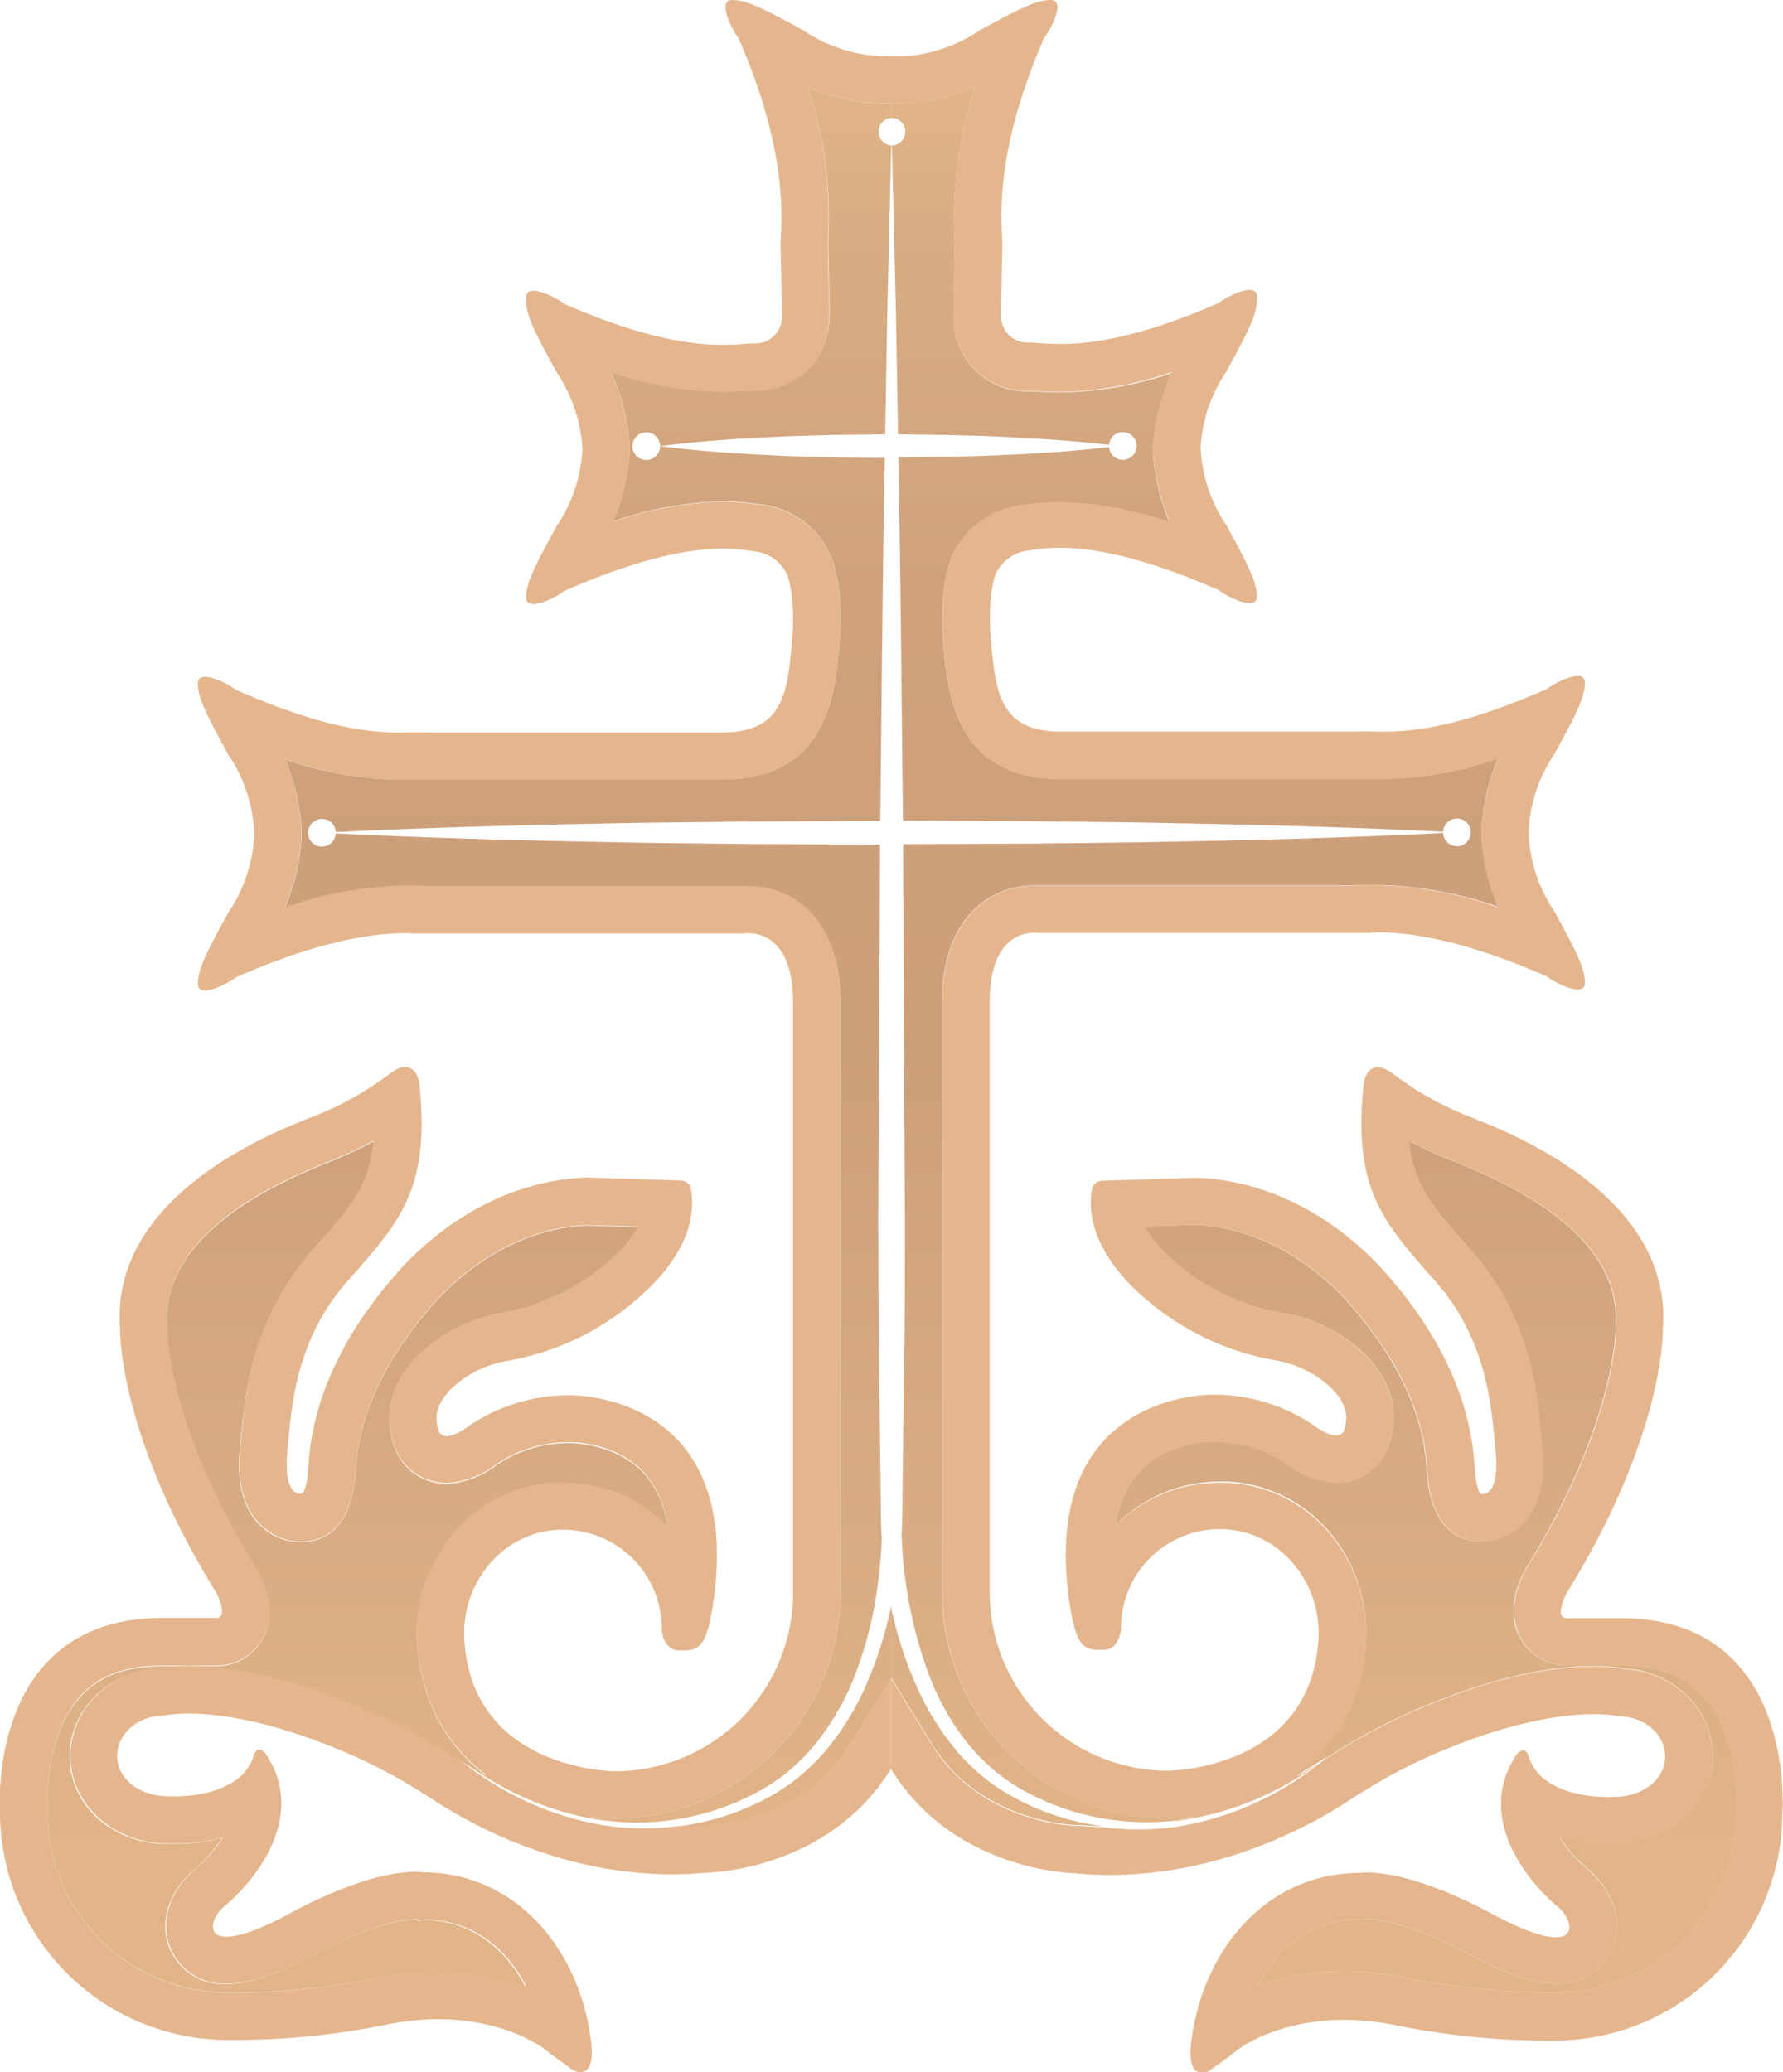 <svg xmlns="http://www.w3.org/2000/svg" xmlns:xlink="http://www.w3.org/1999/xlink" viewBox="0 0 225.41 261.94"><defs><style>.cls-1{fill:#e5b68d;}.cls-2{fill:none;}.cls-3{fill:url(#linear-gradient);}.cls-4{fill:url(#linear-gradient-2);}.cls-5{fill:url(#linear-gradient-3);}.cls-6{fill:url(#linear-gradient-4);}.cls-7{fill:url(#linear-gradient-5);}.cls-8{fill:url(#linear-gradient-6);}</style><linearGradient id="linear-gradient" x1="126.09" y1="8.08" x2="126.09" y2="234.24" gradientUnits="userSpaceOnUse"><stop offset="0.01" stop-color="#e1b588"/><stop offset="0.12" stop-color="#d7ab82"/><stop offset="0.29" stop-color="#cfa27d"/><stop offset="0.55" stop-color="#cc9f7b"/><stop offset="1" stop-color="#e1b588"/></linearGradient><linearGradient id="linear-gradient-2" x1="151.03" y1="8.08" x2="151.03" y2="234.24" xlink:href="#linear-gradient"/><linearGradient id="linear-gradient-3" x1="180.21" y1="8.08" x2="180.21" y2="234.24" xlink:href="#linear-gradient"/><linearGradient id="linear-gradient-4" x1="99.05" y1="8.08" x2="99.05" y2="234.24" xlink:href="#linear-gradient"/><linearGradient id="linear-gradient-5" x1="74.38" y1="8.08" x2="74.38" y2="234.24" xlink:href="#linear-gradient"/><linearGradient id="linear-gradient-6" x1="45.2" y1="8.08" x2="45.2" y2="234.24" xlink:href="#linear-gradient"/></defs><title>Asset 3</title><g id="Layer_2" data-name="Layer 2"><g id="Layer_2-2" data-name="Layer 2"><path class="cls-1" d="M204.89,204.55h-6.5c-2.17.33-.33-3.17-.33-3.17,12.5-20.17,12.16-33.33,12.16-33.33,1.34-17-19.66-25-24.33-26.84a40.69,40.69,0,0,1-9.83-5.5c-2-1.5-3.34-.75-3.67,1.34-1.33,13,2.17,17.16,9,24.83s7.17,16.5,7.67,21.33-.84,5.67-1.67,5.67-1-3.83-1-3.83c-.83-12.67-9.33-22-11.83-24.84-8.5-9-17.67-11.16-23.34-11.33l-11.92.38a1.31,1.31,0,0,0-1.24,1.08c-.7,3.87,1,7.43,3.33,10.37h0l.06.07c.35.43.71.85,1.08,1.25a34,34,0,0,0,18.6,9.91,13.78,13.78,0,0,1,6.32,2.78c2,1.65,3.34,3.6,2.48,6a1,1,0,0,1-.33.53c-1,.87-3.55-1.1-3.55-1.1a22.44,22.44,0,0,0-12.58-3.84s-22.25-.63-18.25,26.37c.89,6,2.09,5.89,4.25,5.89s2.25-2.77,2.25-2.77a12.5,12.5,0,0,1,13.18-12.48c7,.38,12.16,6.77,11.78,13.8-.9,16.64-19,16.72-19,16.72a22.56,22.56,0,0,1-22.56-22.56l0-1.1v-73.5c0-9.75,6.08-8.75,6.08-8.75h42.25v-.07c3.51-.06,10.3.39,22.09,5.57,1.33,1,4.83,2.67,4.83.84s-1-3.84-3.83-9a19.21,19.21,0,0,1-3.3-10,19.18,19.18,0,0,1,3.3-10c2.83-5.17,3.83-7.17,3.83-9s-3.5-.17-4.83.83c-15.17,6.67-20.59,5.17-24.15,5.38H134.06c-7.75,0-8.17-5.17-8.75-11.17s.56-8.72.56-8.72h0a5.14,5.14,0,0,1,4.19-3c2.47-.36,8.83-1.66,24,5,1.33,1,4.83,2.67,4.83.84s-1-3.84-3.83-9a19.12,19.12,0,0,1-3.28-9.79,19.06,19.06,0,0,1,3.28-9.71c2.83-5.17,3.83-7.17,3.83-9,0,0,0-.07,0-.1s0-.24,0-.36c0-1.84-3.5-.17-4.83.83-15.17,6.67-21.5,5-24,5a3.33,3.33,0,0,1-3.5-3.53h0v-.46h0l.16-8.37c0-2.5-1.35-11,5.32-26.22C133,3.5,134.7,0,132.87,0s-3.83,1-9,3.83a19.18,19.18,0,0,1-10,3.3H112.7v6h1.53A27.2,27.2,0,0,0,123.3,11a51.49,51.49,0,0,0-2.61,19.24q0,.45,0,.75l-.16,8.37v.79a9.27,9.27,0,0,0,9.5,9.26c.21,0,.47,0,.77,0,.78.06,1.85.14,3.19.14a46.27,46.27,0,0,0,14.09-2.49,27,27,0,0,0-2.31,9.22l0,.41,0,.41a27.32,27.32,0,0,0,2.06,8.73A45.3,45.3,0,0,0,134,63.37a28.54,28.54,0,0,0-4.56.37l-.26,0a11.17,11.17,0,0,0-8.78,6.42l-.06.13c-.41,1-1.69,4.67-1,11.64v.19c.56,5.73,1.6,16.4,14.71,16.4h37.7l.54,0,1,0,1.54,0A45,45,0,0,0,189.35,96a27.15,27.15,0,0,0-2.08,9l0,.34,0,.34a27.15,27.15,0,0,0,2.08,9A49.8,49.8,0,0,0,174,111.89h-.62l-4.29.07H131.52c-.22,0-.48,0-.76,0-5.36,0-11.62,3.87-11.62,14.78v73.44l0,1.16a28.59,28.59,0,0,0,28.56,28.56,28.88,28.88,0,0,0,3.52-.31c-.93.23-1.88.43-2.85.61.34,0,.68,0,1-.1a38.48,38.48,0,0,0,17.34-7.2c-.83.52-1.77,1.09-2.84,1.68a22.05,22.05,0,0,0,8.8-17.08,19.54,19.54,0,0,0-4.93-14.06,18,18,0,0,0-12.52-6l-1,0A18.44,18.44,0,0,0,141,192.89a12.67,12.67,0,0,1,2.76-6.45c3.49-4.05,9.32-4.1,9.57-4.1h.13a16.39,16.39,0,0,1,9.1,2.73,11.2,11.2,0,0,0,6.36,2.43,7,7,0,0,0,6.77-5.09c.86-2.73,1.25-7.64-4.44-12.32A19.49,19.49,0,0,0,162.2,166a28.1,28.1,0,0,1-15.29-8.11c-.25-.27-.51-.57-.76-.87l-.56-.73a12.87,12.87,0,0,1-.8-1.24l6.43-.21c4,.15,11.52,1.6,18.91,9.38l.12.14c2.34,2.64,9.45,10.68,10.15,21,.36,7.85,4,9.5,7,9.5a7.35,7.35,0,0,0,5.43-2.44c2.59-2.87,2.5-7,2.21-9.84l-.11-1.13c-.5-5.25-1.43-15-9-23.58-4.71-5.29-7.2-8.08-7.68-13.66a49.77,49.77,0,0,0,5.51,2.57l.2.08c17.61,6.91,20.78,15.07,20.34,20.7l0,.31v.31c0,.06-.06,11.93-11.27,30l-.12.18-.1.2c-1,1.89-2.36,5.55-.41,8.76a6.68,6.68,0,0,0,5.79,3.21l.58,0h6.19c4.53,0,7.87,1.21,10.21,3.72,4.84,5.17,4.29,14.26,4.28,14.35v.43a22.85,22.85,0,0,1-22.83,22.83h-.24s-.38,0-1,0a96.31,96.31,0,0,1-18-1.91,38.44,38.44,0,0,0-7.4-.74,32.57,32.57,0,0,0-11,1.87c2.5-4.8,6.85-8.43,13-8.43h.88l.11-.06c.94,0,5.11.35,12.92,4.54,4.64,2.48,8.08,3.64,10.84,3.64A7.39,7.39,0,0,0,204,246c1.33-3.81-.75-7.65-3.4-9.78a17.55,17.55,0,0,1-3.38-3.88,22.91,22.91,0,0,0,6.09.77c.52,0,1.06,0,1.62,0,6.61-.37,11.59-5.13,11.59-11.08s-5-10.73-11.23-11.06a22.65,22.65,0,0,0-3.87-.3c-4.51,0-12.17,1-23,5.77a75.5,75.5,0,0,0-11.07,6.08l-.23.15a39.06,39.06,0,0,1-17.66,8.14,33.79,33.79,0,0,1-10,.16c-1,0-2-.07-2.94-.16l-.25,0H136c-.46,0-12.14-.4-18.22-10.3l-5.12-8.33v11.47c8,13,23.27,13.16,23.27,13.16,16,1.51,29.13-5.61,34.68-9.24a71.56,71.56,0,0,1,10.19-5.61c16-7,23.8-5,23.8-5,3.27,0,5.92,2.28,5.92,5.08s-2.66,4.91-5.92,5.09c-5,.27-7.9-1.07-9.5-2.33a6.21,6.21,0,0,1-1.91-2.94c-.4-1.17-1.34-.23-1.34-.23-5.67,8.16,1.62,16.53,5,19.33,2.5,2,3.33,7.17-8.17,1s-16.74-5.2-16.74-5.2c-11.79,0-19.88,9.65-21.34,21.34-.66,5.28,2.25,3.69,2.25,3.69l3-2.16c1.17-1.17,8.5-6,20.33-3.67a96.88,96.88,0,0,0,20.32,2,28.83,28.83,0,0,0,28.83-28.83S227.22,204.55,204.89,204.55Z"/><path class="cls-1" d="M112.7,212.08l-5.11,8.33c-6.08,9.9-17.76,10.29-18.26,10.3h-.21l-.25,0c-1.14.11-2.31.16-3.47.17a33.6,33.6,0,0,1-9.45-.2,39,39,0,0,1-17.67-8.11l-.23-.15A77.42,77.42,0,0,0,47,216.37c-10.87-4.77-18.52-5.77-23-5.77a22.61,22.61,0,0,0-3.86.3c-6.25.33-11.23,5.17-11.23,11.06s5,10.71,11.59,11.08c.56,0,1.1,0,1.61,0a22.86,22.86,0,0,0,6.09-.77,18.16,18.16,0,0,1-3.45,3.95c-2.58,2.06-4.66,5.9-3.32,9.71a7.39,7.39,0,0,0,7.3,4.84h0c2.77,0,6.21-1.16,10.85-3.64,8-4.28,12.15-4.54,13-4.54l.69.21.25-.15c6.19,0,10.54,3.63,13,8.43a32.46,32.46,0,0,0-11-1.87A38.62,38.62,0,0,0,48,250a96.23,96.23,0,0,1-18,1.91c-.58,0-.92,0-1,0h-.23A22.85,22.85,0,0,1,6,229.05v-.23l0-.23c0-.06-.55-9.15,4.28-14.32,2.35-2.51,5.69-3.72,10.22-3.72h6.19l.58,0a6.68,6.68,0,0,0,5.79-3.21c2-3.22.58-6.87-.42-8.76l-.1-.2-.11-.18c-11.21-18.09-11.27-30-11.27-30.08v-.31l0-.25c-.44-5.63,2.73-13.79,20.35-20.7l.2-.08a50.64,50.64,0,0,0,5.51-2.57c-.48,5.58-3,8.37-7.68,13.66-7.62,8.55-8.55,18.33-9,23.58l-.11,1.13c-.29,2.84-.39,7,2.21,9.84A7.33,7.33,0,0,0,38,194.88c3,0,6.62-1.65,7-9.5.7-10.3,7.81-18.34,10.15-21l.12-.14c7.38-7.78,14.94-9.23,18.91-9.38l6.43.21a12.87,12.87,0,0,1-.8,1.24l-.55.71c-.24.29-.51.61-.8.91A27.93,27.93,0,0,1,63.21,166a19.52,19.52,0,0,0-9.07,4.05c-5.68,4.68-5.3,9.6-4.43,12.32a7,7,0,0,0,6.77,5.09,11.2,11.2,0,0,0,6.36-2.43,16.39,16.39,0,0,1,9.1-2.73h.17c.2,0,6,0,9.53,4.1a12.75,12.75,0,0,1,2.76,6.45,18.44,18.44,0,0,0-13.21-5.56c-.33,0-.67,0-1,0a18,18,0,0,0-12.53,6,19.59,19.59,0,0,0-4.93,14.06c.4,7.2,3.48,13.11,8.81,17.08-1.08-.6-2-1.17-2.87-1.7A38.38,38.38,0,0,0,76,230.1c.49.07,1,.1,1.47.14-1.13-.19-2.23-.41-3.29-.68a28.51,28.51,0,0,0,3.48.31,28.6,28.6,0,0,0,28.59-28.56l0-1.16V126.71c0-10.91-6.25-14.78-11.61-14.78-.28,0-.54,0-.76,0H54.5L52,111.89h-.62a49.7,49.7,0,0,0-15.35,2.75,27.15,27.15,0,0,0,2.08-9l0-.34,0-.34a27.15,27.15,0,0,0-2.08-9A44.93,44.93,0,0,0,50.6,98.56l1.54,0,1,0,.53,0H91.35c13.11,0,14.15-10.67,14.7-16.4l0-.19c.68-7-.6-10.67-1-11.64l-.06-.13a11.13,11.13,0,0,0-8.78-6.41l-.27,0a28.27,28.27,0,0,0-4.55-.37,45.41,45.41,0,0,0-13.85,2.52,27.05,27.05,0,0,0,2.06-8.73l0-.41,0-.41a27,27,0,0,0-2.31-9.22,46.22,46.22,0,0,0,14.09,2.49c1.34,0,2.41-.08,3.18-.14.31,0,.56,0,.78,0,5.35,0,9.25-3.81,9.49-9.27V39.3l-.17-8.3c0-.2,0-.45,0-.75A51.41,51.41,0,0,0,102.11,11a27.2,27.2,0,0,0,9.07,2.11h1.52v-6h-1.18a19.18,19.18,0,0,1-10-3.3C96.37,1,94.37,0,92.54,0s-.17,3.5.83,4.83C100,20,98.68,28.55,98.68,31.05l.17,8.37h0v.46h0a3.35,3.35,0,0,1-3.5,3.53c-2.5,0-8.83,1.67-24-5-1.33-1-4.83-2.67-4.83-.83,0,.12,0,.24,0,.36s0,.06,0,.1c0,1.83,1,3.83,3.83,9a19.16,19.16,0,0,1,3.28,9.71,19.12,19.12,0,0,1-3.28,9.79c-2.83,5.16-3.83,7.16-3.83,9s3.5.16,4.83-.84c15.17-6.66,21.53-5.36,24-5a5.1,5.1,0,0,1,4.18,3h0s1.15,2.72.57,8.72-1,11.17-8.75,11.17H54c-3.57-.21-9,1.29-24.15-5.38-1.33-1-4.83-2.67-4.83-.83s1,3.83,3.83,9a19.18,19.18,0,0,1,3.3,10,19.21,19.21,0,0,1-3.3,10c-2.83,5.16-3.83,7.16-3.83,9s3.5.16,4.83-.84c11.79-5.18,18.58-5.63,22.08-5.57V118H94.18s6.08-1,6.08,8.75v73.5l0,1.1a22.56,22.56,0,0,1-22.56,22.56s-18.1-.08-19-16.72c-.39-7,4.75-13.42,11.78-13.8a12.5,12.5,0,0,1,13.18,12.48s.08,2.77,2.24,2.77,3.37.08,4.25-5.89c4-27-18.24-26.37-18.24-26.37a22.44,22.44,0,0,0-12.58,3.84s-2.55,2-3.55,1.1a.85.85,0,0,1-.33-.53c-.86-2.43.48-4.38,2.48-6a13.78,13.78,0,0,1,6.32-2.78A33.92,33.92,0,0,0,82.87,162c.38-.4.74-.82,1.09-1.25l.06-.07h0c2.37-2.94,4-6.5,3.33-10.37a1.32,1.32,0,0,0-1.24-1.08l-11.93-.38c-5.66.17-14.83,2.33-23.33,11.33-2.5,2.84-11,12.17-11.83,24.84,0,0-.17,3.83-1,3.83s-2.17-.83-1.67-5.67.83-13.66,7.67-21.33,10.33-11.83,9-24.83c-.34-2.09-1.67-2.84-3.67-1.34a40.9,40.9,0,0,1-9.83,5.5c-4.67,1.84-25.67,9.84-24.34,26.84,0,0-.33,13.16,12.17,33.33,0,0,1.83,3.5-.33,3.17h-6.5C-1.82,204.55,0,229.05,0,229.05a28.83,28.83,0,0,0,28.83,28.83,96.77,96.77,0,0,0,20.31-2c11.84-2.33,19.17,2.5,20.34,3.67l3,2.16s2.9,1.59,2.24-3.69c-1.46-11.69-9.55-21.34-21.33-21.34,0,0-5.25-1-16.75,5.2s-10.66,1-8.16-1c3.37-2.8,10.66-11.17,5-19.33,0,0-.94-.94-1.34.23a6.21,6.21,0,0,1-1.91,2.94c-1.6,1.26-4.51,2.6-9.5,2.33-3.27-.18-5.92-2.28-5.92-5.09s2.65-5.08,5.92-5.08c0,0,7.78-2,23.79,5a71.67,71.67,0,0,1,10.2,5.61c5.54,3.63,18.7,10.75,34.67,9.24,0,0,15.29-.16,23.27-13.16V212.08Z"/><path class="cls-2" d="M130,226.65a24.79,24.79,0,0,1-4.12-2.7,27.16,27.16,0,0,1-3.46-3.49,32.34,32.34,0,0,1-4.88-8.55,56.28,56.28,0,0,1-3.53-18c.09-1.73.07-3.45.11-5.17l.15-11.47c.12-7.65.11-15.3.16-23l-.22-45.89c0-.56,0-1.11,0-1.67l16.19-.07c6-.08,12-.11,17.94-.25,11.37-.21,22.75-.52,34.13-1.09a1.75,1.75,0,1,0,0-.16c-11.38-.56-22.76-.87-34.13-1.08-6-.14-12-.17-17.94-.25l-16.22-.08c-.15-13.75-.26-27.49-.49-41.24l-.08-4.66,6.11-.07c2.41-.08,4.83-.11,7.25-.25,4.42-.2,8.84-.5,13.26-1a1.75,1.75,0,1,0,0-.28c-4.42-.53-8.84-.83-13.26-1-2.42-.14-4.84-.17-7.25-.25l-6.16-.07-.26-15.32c-.18-7.06-.32-14.13-.52-21.2h-.09c-.21,7.07-.34,14.14-.52,21.2l-.26,15.32-6.7.07c-2.42.08-4.84.11-7.26.25-4.83.22-9.67.54-14.5,1.17,4.83.62,9.67,1,14.5,1.17,2.42.14,4.84.17,7.26.25l6.64.07-.08,4.65c-.22,13.75-.33,27.49-.48,41.24l-16.77.07c-6,.09-11.95.11-17.93.25-11.38.21-22.76.53-34.14,1.09a1.75,1.75,0,1,0,0,.16c11.38.57,22.76.88,34.14,1.09,6,.14,12,.17,17.93.25l16.73.08c0,.55,0,1.11,0,1.66L111,154.32c0,7.65,0,15.3.16,23l.15,11.47c0,1.9,0,3.79.14,5.69a59.23,59.23,0,0,1-.83,7.94A48.76,48.76,0,0,1,108,212a32.72,32.72,0,0,1-4.91,8.55,27.32,27.32,0,0,1-3.47,3.5,25.73,25.73,0,0,1-4.13,2.7,32.07,32.07,0,0,1-17.94,3.54c-.49,0-1-.07-1.47-.14a38.38,38.38,0,0,1-17.37-7.25c-.33-.23-.67-.46-1-.7l.6.45A39,39,0,0,0,76,230.71a33.6,33.6,0,0,0,9.45.2A32.17,32.17,0,0,0,96,227.8a27.29,27.29,0,0,0,4.43-2.72,28,28,0,0,0,3.79-3.59,34.11,34.11,0,0,0,5.43-8.84,49.49,49.49,0,0,0,3-9.58,2.25,2.25,0,0,1,0,.22,50.31,50.31,0,0,0,3,9.4,34.68,34.68,0,0,0,5.45,8.85,28.76,28.76,0,0,0,3.81,3.59,27.81,27.81,0,0,0,4.44,2.72,32.4,32.4,0,0,0,10.11,3.05,33.79,33.79,0,0,0,10-.16,39.06,39.06,0,0,0,17.66-8.14l.6-.45-1,.72a38.48,38.48,0,0,1-17.34,7.2c-.34.05-.68.06-1,.1A32.08,32.08,0,0,1,130,226.65Z"/><circle class="cls-2" cx="81.67" cy="56.4" r="1.75"/><path class="cls-3" d="M124.93,225.13a28.76,28.76,0,0,1-3.81-3.59,34.68,34.68,0,0,1-5.45-8.85,50.31,50.31,0,0,1-3-9.4v8.79l5.12,8.33c6.08,9.9,17.76,10.29,18.22,10.3h.25l.25,0c1,.09,2,.14,2.94.16a32.4,32.4,0,0,1-10.11-3.05A27.81,27.81,0,0,1,124.93,225.13Z"/><path class="cls-4" d="M114.45,16.65a1.74,1.74,0,0,1-1.7,1.74c.2,7.07.34,14.14.52,21.2l.26,15.32,6.16.07c2.41.08,4.83.11,7.25.25,4.42.2,8.84.5,13.26,1a1.75,1.75,0,1,1,0,.28c-4.42.52-8.84.82-13.26,1-2.42.14-4.84.17-7.25.25l-6.11.07.08,4.66c.23,13.75.34,27.49.49,41.24l16.22.08c6,.08,12,.11,17.94.25,11.37.21,22.75.52,34.13,1.08a1.75,1.75,0,1,1,0,.16c-11.38.57-22.76.88-34.13,1.09-6,.14-12,.17-17.94.25l-16.19.07c0,.56,0,1.11,0,1.67l.22,45.89c0,7.65,0,15.3-.16,23l-.15,11.47c0,1.72,0,3.44-.11,5.17a56.28,56.28,0,0,0,3.53,18,32.34,32.34,0,0,0,4.88,8.55,27.16,27.16,0,0,0,3.46,3.49,24.79,24.79,0,0,0,4.12,2.7,32.08,32.08,0,0,0,18.36,3.52c1-.18,1.92-.38,2.85-.61a28.88,28.88,0,0,1-3.52.31,28.59,28.59,0,0,1-28.56-28.56l0-1.16V126.71c0-10.91,6.26-14.78,11.62-14.78.28,0,.54,0,.76,0h37.57l4.29-.07H174a49.8,49.8,0,0,1,15.35,2.75,27.15,27.15,0,0,1-2.08-9l0-.34,0-.34a27.15,27.15,0,0,1,2.08-9,45,45,0,0,1-14.54,2.56l-1.54,0-1,0-.54,0h-37.7c-13.11,0-14.15-10.67-14.71-16.4V82c-.68-7,.6-10.67,1-11.64l.06-.13a11.17,11.17,0,0,1,8.78-6.42l.26,0a28.54,28.54,0,0,1,4.56-.37,45.3,45.3,0,0,1,13.84,2.52,27.32,27.32,0,0,1-2.06-8.73l0-.41,0-.41a27,27,0,0,1,2.31-9.22A46.27,46.27,0,0,1,134,49.61c-1.34,0-2.41-.08-3.19-.14-.3,0-.56,0-.77,0a9.27,9.27,0,0,1-9.5-9.26v-.79l.16-8.37q0-.3,0-.75A51.49,51.49,0,0,1,123.3,11a27.2,27.2,0,0,1-9.07,2.11H112.7V14.9A1.75,1.75,0,0,1,114.45,16.65Z"/><path class="cls-5" d="M167.13,222.6l.23-.15a75.5,75.5,0,0,1,11.07-6.08c10.86-4.77,18.52-5.77,23-5.77a22.65,22.65,0,0,1,3.87.3c6.25.33,11.23,5.17,11.23,11.06s-5,10.71-11.59,11.08c-.56,0-1.1,0-1.62,0a22.91,22.91,0,0,1-6.09-.77,17.55,17.55,0,0,0,3.38,3.88c2.65,2.13,4.73,6,3.4,9.78a7.39,7.39,0,0,1-7.31,4.84c-2.76,0-6.2-1.16-10.84-3.64-7.81-4.19-12-4.52-12.92-4.54l-.11.06H172c-6.2,0-10.55,3.63-13,8.43a32.57,32.57,0,0,1,11-1.87,38.44,38.44,0,0,1,7.4.74,96.31,96.31,0,0,0,18,1.91c.58,0,.92,0,1,0h.24a22.85,22.85,0,0,0,22.83-22.83v-.43c0-.09.56-9.18-4.28-14.35-2.34-2.51-5.68-3.72-10.21-3.72H198.7l-.58,0a6.68,6.68,0,0,1-5.79-3.21c-2-3.21-.58-6.87.41-8.76l.1-.2.12-.18c11.21-18.09,11.27-30,11.27-30v-.31l0-.31c.44-5.63-2.73-13.79-20.34-20.7l-.2-.08a49.77,49.77,0,0,1-5.51-2.57c.48,5.58,3,8.37,7.68,13.66,7.62,8.55,8.55,18.33,9,23.58l.11,1.13c.29,2.84.38,7-2.21,9.84a7.35,7.35,0,0,1-5.43,2.44c-3,0-6.63-1.65-7-9.5-.7-10.3-7.81-18.34-10.15-21l-.12-.14c-7.39-7.78-14.95-9.23-18.91-9.38l-6.43.21a12.87,12.87,0,0,0,.8,1.24l.56.73c.25.3.51.6.76.87A28.1,28.1,0,0,0,162.2,166a19.49,19.49,0,0,1,9.06,4.05c5.69,4.68,5.3,9.59,4.44,12.32a7,7,0,0,1-6.77,5.09,11.2,11.2,0,0,1-6.36-2.43,16.39,16.39,0,0,0-9.1-2.73h-.13c-.25,0-6.08,0-9.57,4.1a12.67,12.67,0,0,0-2.76,6.45,18.44,18.44,0,0,1,13.21-5.56l1,0a18,18,0,0,1,12.52,6,19.54,19.54,0,0,1,4.93,14.06,22.05,22.05,0,0,1-8.8,17.08c1.07-.59,2-1.16,2.84-1.68l1-.72Z"/><path class="cls-6" d="M112.65,203.07a49.49,49.49,0,0,1-3,9.58,34.11,34.11,0,0,1-5.43,8.84,28,28,0,0,1-3.79,3.59A27.29,27.29,0,0,1,96,227.8a32.17,32.17,0,0,1-10.61,3.11c1.16,0,2.33-.06,3.47-.17l.25,0h.21c.5,0,12.18-.4,18.26-10.3l5.11-8.33h0v-8.79A2.25,2.25,0,0,0,112.65,203.07Z"/><path class="cls-7" d="M111.18,13.12A27.2,27.2,0,0,1,102.11,11a51.41,51.41,0,0,1,2.6,19.24c0,.3,0,.55,0,.75l.17,8.3v.85c-.24,5.46-4.14,9.27-9.49,9.27-.22,0-.47,0-.78,0-.77.06-1.84.14-3.18.14A46.22,46.22,0,0,1,77.3,47.12a27,27,0,0,1,2.31,9.22l0,.41,0,.41a27.05,27.05,0,0,1-2.06,8.73A45.41,45.41,0,0,1,91.4,63.37a28.27,28.27,0,0,1,4.55.37l.27,0A11.13,11.13,0,0,1,105,70.19l.06.13c.41,1,1.69,4.67,1,11.64l0,.19c-.55,5.73-1.59,16.4-14.7,16.4H53.64l-.53,0-1,0-1.54,0A44.93,44.93,0,0,1,36.06,96a27.15,27.15,0,0,1,2.08,9l0,.34,0,.34a27.15,27.15,0,0,1-2.08,9,49.7,49.7,0,0,1,15.35-2.75H52l2.47.07H93.89c.22,0,.48,0,.76,0,5.36,0,11.61,3.87,11.61,14.78v73.44l0,1.16A28.6,28.6,0,0,1,77.7,229.87a28.51,28.51,0,0,1-3.48-.31c1.06.27,2.16.49,3.29.68a32.07,32.07,0,0,0,17.94-3.54,25.73,25.73,0,0,0,4.13-2.7,27.32,27.32,0,0,0,3.47-3.5A32.72,32.72,0,0,0,108,212a48.76,48.76,0,0,0,2.65-9.58,59.23,59.23,0,0,0,.83-7.94c-.14-1.9-.1-3.79-.14-5.69l-.15-11.47c-.13-7.65-.12-15.3-.16-23l.22-45.89c0-.55,0-1.11,0-1.66l-16.73-.08c-6-.08-11.95-.11-17.93-.25-11.38-.21-22.76-.52-34.14-1.09a1.75,1.75,0,1,1,0-.16c11.38-.56,22.76-.88,34.14-1.09,6-.14,12-.16,17.93-.25l16.77-.07c.15-13.75.26-27.49.48-41.24l.08-4.65-6.64-.07c-2.42-.08-4.84-.11-7.26-.25-4.83-.22-9.67-.55-14.5-1.17a1.75,1.75,0,1,1-1.75-1.75,1.76,1.76,0,0,1,1.75,1.75c4.83-.63,9.67-.95,14.5-1.17,2.42-.14,4.84-.17,7.26-.25l6.7-.07.26-15.32c.18-7.06.31-14.13.52-21.2a1.75,1.75,0,0,1,0-3.49V13.13h-1.52Z"/><path class="cls-8" d="M58.67,222.85c.83.53,1.79,1.1,2.87,1.7-5.33-4-8.41-9.88-8.81-17.08a19.59,19.59,0,0,1,4.93-14.06,18,18,0,0,1,12.53-6c.33,0,.67,0,1,0a18.44,18.44,0,0,1,13.21,5.56,12.75,12.75,0,0,0-2.76-6.45c-3.5-4.05-9.33-4.1-9.53-4.1h-.17a16.39,16.39,0,0,0-9.1,2.73,11.2,11.2,0,0,1-6.36,2.43,7,7,0,0,1-6.77-5.09c-.87-2.72-1.25-7.64,4.43-12.32A19.52,19.52,0,0,1,63.21,166,27.93,27.93,0,0,0,78.47,158c.29-.3.56-.62.8-.91l.55-.71a12.87,12.87,0,0,0,.8-1.24l-6.43-.21c-4,.15-11.53,1.6-18.91,9.38l-.12.14c-2.34,2.64-9.45,10.68-10.15,21-.37,7.85-4,9.5-7,9.5a7.33,7.33,0,0,1-5.43-2.44c-2.6-2.87-2.5-7-2.21-9.84l.11-1.13c.5-5.25,1.43-15,9.05-23.58,4.71-5.29,7.2-8.08,7.68-13.66a50.64,50.64,0,0,1-5.51,2.57l-.2.08c-17.62,6.91-20.79,15.07-20.35,20.7l0,.25v.31c0,.12.06,12,11.27,30.08l.11.18.1.2c1,1.89,2.37,5.54.42,8.76a6.68,6.68,0,0,1-5.79,3.21l-.58,0H20.52c-4.53,0-7.87,1.21-10.22,3.72C5.47,219.44,6,228.53,6,228.59l0,.23v.23a22.85,22.85,0,0,0,22.83,22.83h.23s.39,0,1,0A96.23,96.23,0,0,0,48,250a38.62,38.62,0,0,1,7.41-.74,32.46,32.46,0,0,1,11,1.87c-2.5-4.8-6.85-8.43-13-8.43l-.25.15-.69-.21c-.82,0-5,.26-13,4.54-4.64,2.48-8.08,3.64-10.85,3.64h0a7.39,7.39,0,0,1-7.3-4.84c-1.34-3.81.74-7.65,3.32-9.71a18.16,18.16,0,0,0,3.45-3.95,22.86,22.86,0,0,1-6.09.77c-.51,0-1.05,0-1.61,0-6.61-.37-11.59-5.13-11.59-11.08s5-10.73,11.23-11.06a22.61,22.61,0,0,1,3.86-.3c4.52,0,12.17,1,23,5.77a77.42,77.42,0,0,1,11.07,6.08l.23.15-.6-.45C58,222.39,58.34,222.62,58.67,222.85Z"/></g></g></svg>